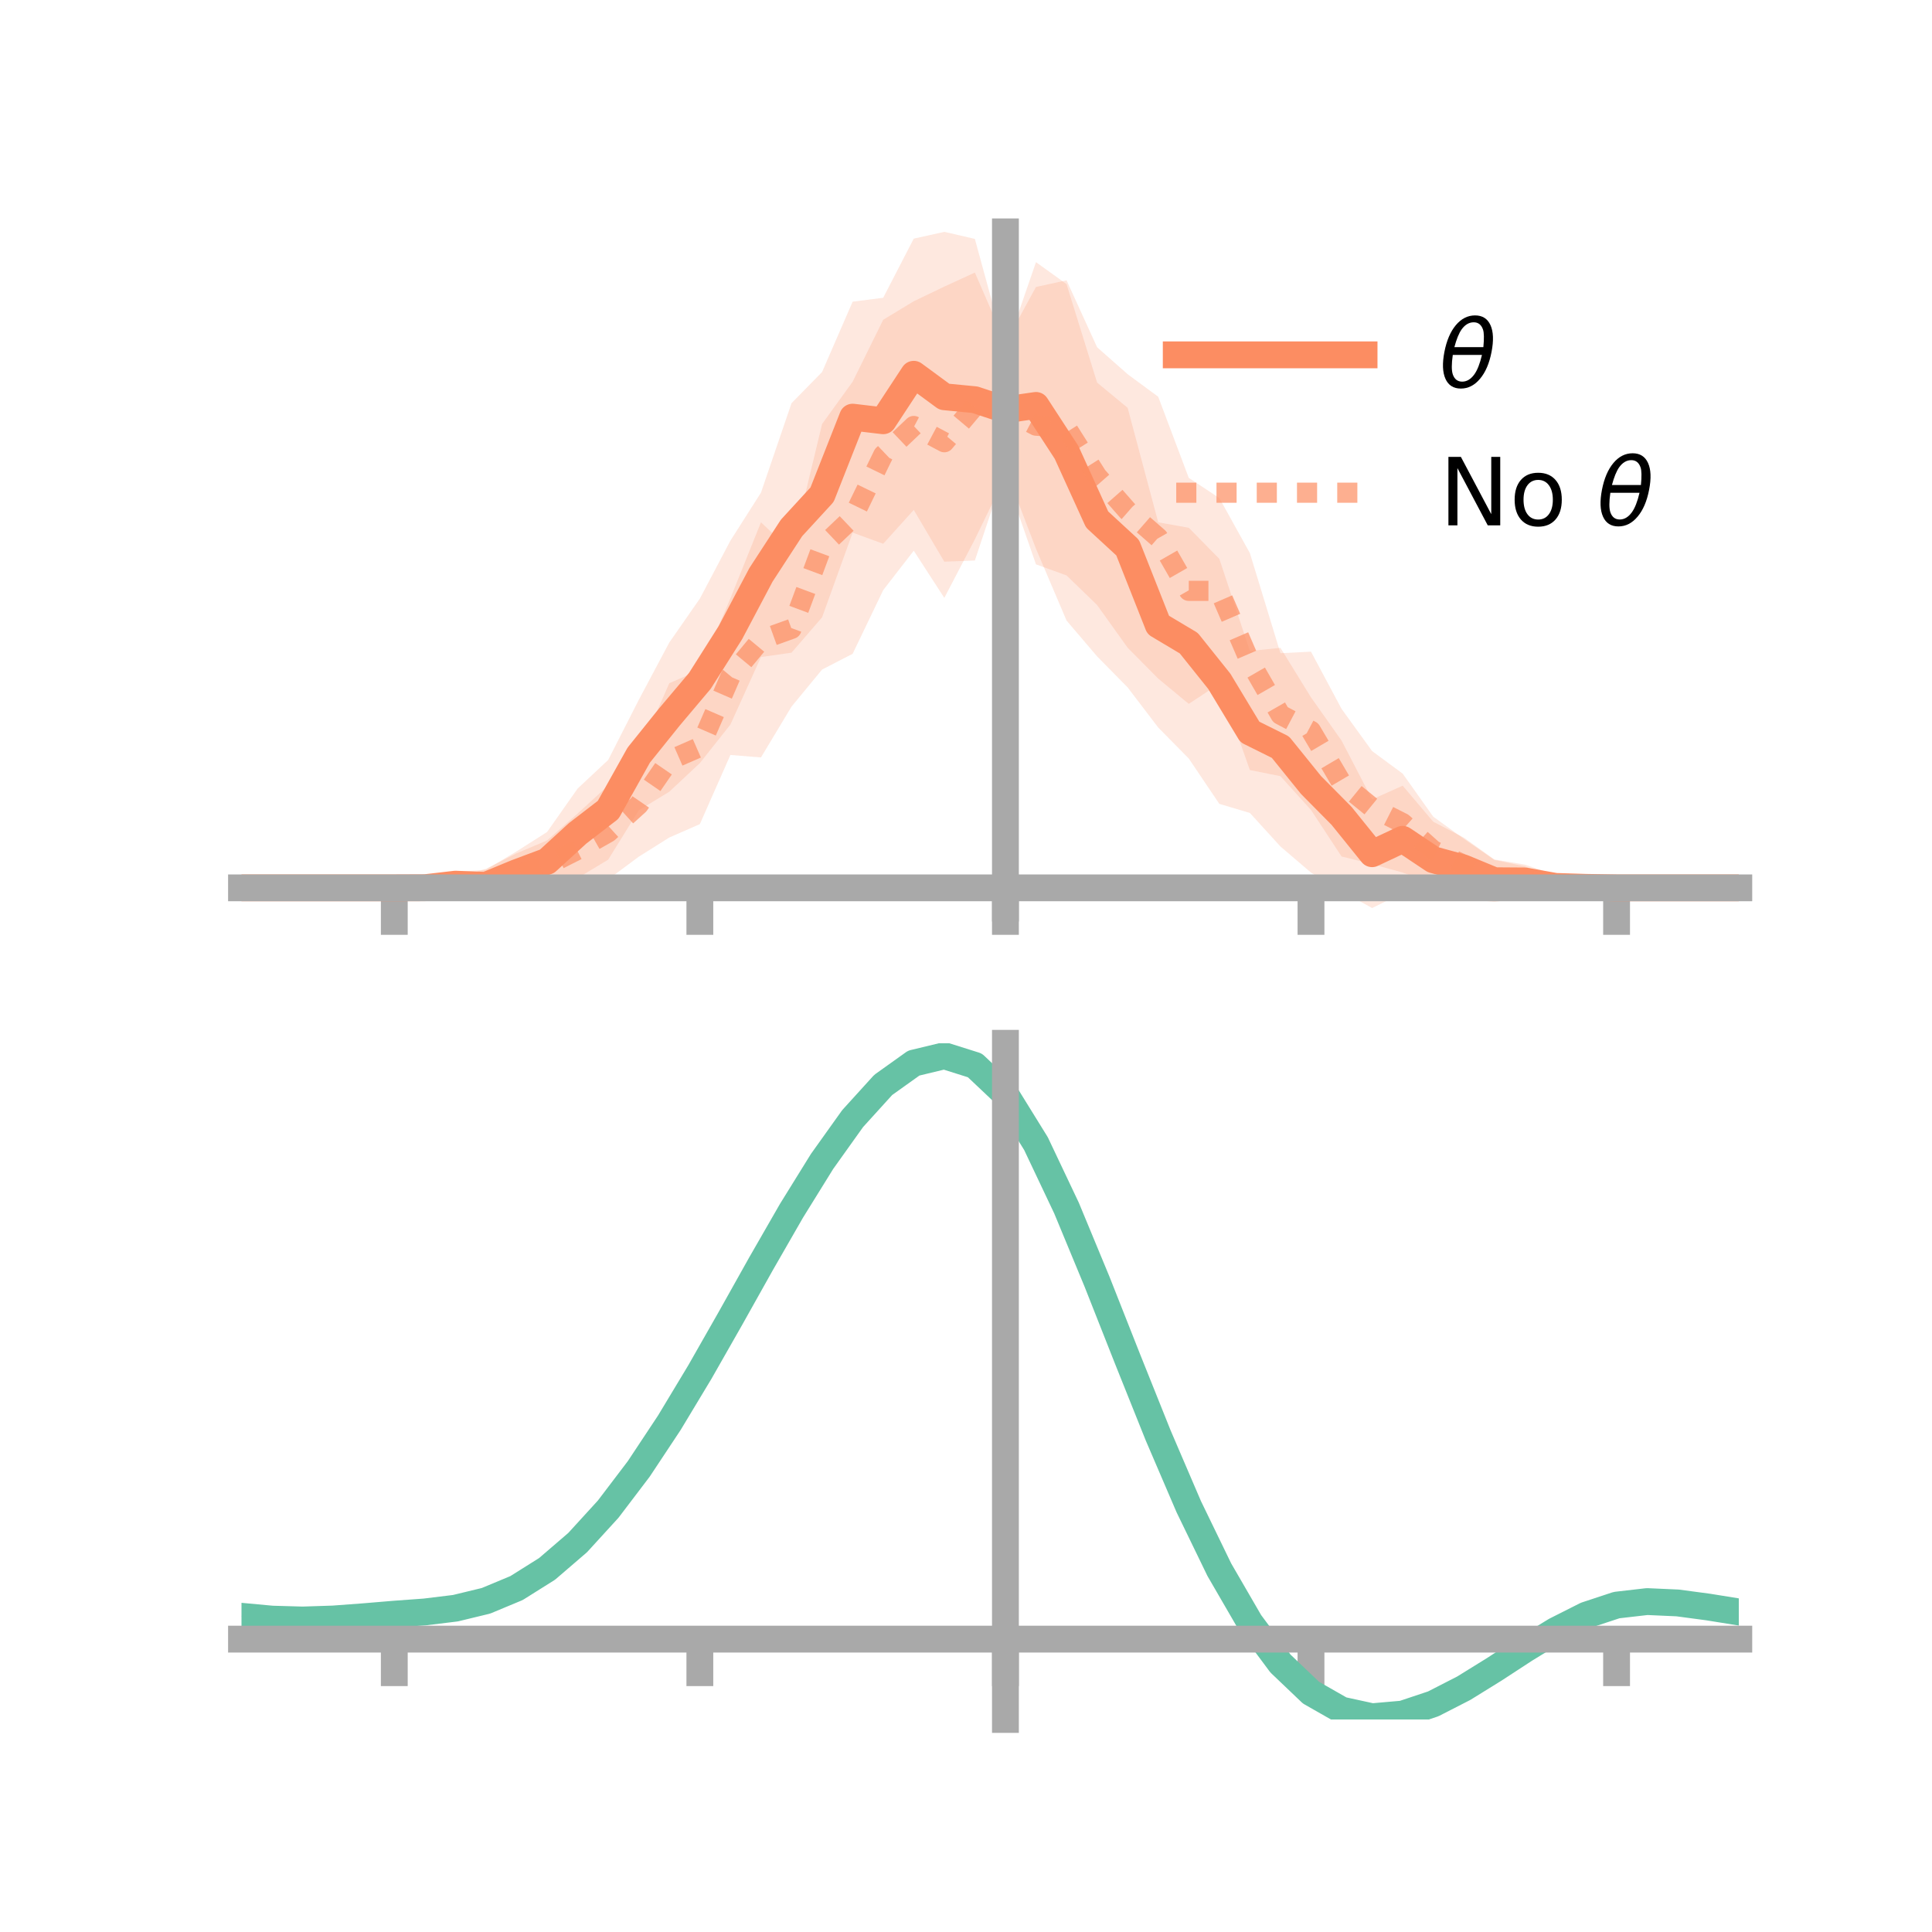 <?xml version="1.0" encoding="utf-8" standalone="no"?>
<!DOCTYPE svg PUBLIC "-//W3C//DTD SVG 1.1//EN"
  "http://www.w3.org/Graphics/SVG/1.1/DTD/svg11.dtd">
<!-- Created with matplotlib (https://matplotlib.org/) -->
<svg height="144pt" version="1.1" viewBox="0 0 144 144" width="144pt" xmlns="http://www.w3.org/2000/svg" xmlns:xlink="http://www.w3.org/1999/xlink">
 <defs>
  <style type="text/css">*{stroke-linecap:butt;stroke-linejoin:round;}</style>
 </defs>
 <g id="figure_1">
  <g id="patch_1">
   <path d="M 0 144 
L 144 144 
L 144 0 
L 0 0 
z
" style="fill:none;"/>
  </g>
  <g id="axes_1">
   <g id="patch_2">
    <path d="M 18 67.68 
L 129.6 67.68 
L 129.6 17.28 
L 18 17.28 
z
" style="fill:none;"/>
   </g>
   <g id="PolyCollection_1">
    <path clip-path="url(#p8276ff7e26)" d="M 18 66.175 
L 18 66.175 
L 20.278 66.175 
L 22.555 66.175 
L 24.833 66.175 
L 27.11 66.175 
L 29.388 66.173 
L 31.665 65.802 
L 33.943 64.987 
L 36.22 64.824 
L 38.498 63.459 
L 40.776 62.012 
L 43.053 58.774 
L 45.331 56.642 
L 47.608 52.17 
L 49.886 47.888 
L 52.163 44.618 
L 54.441 40.297 
L 56.718 36.72 
L 58.996 30.051 
L 61.273 27.729 
L 63.551 22.485 
L 65.829 22.193 
L 68.106 17.786 
L 70.384 17.28 
L 72.661 17.806 
L 74.939 26.146 
L 77.216 19.538 
L 79.494 21.177 
L 81.771 28.515 
L 84.049 30.399 
L 86.327 38.931 
L 88.604 39.337 
L 90.882 41.653 
L 93.159 48.522 
L 95.437 48.285 
L 97.714 51.978 
L 99.992 55.201 
L 102.269 59.582 
L 104.547 58.56 
L 106.824 61.245 
L 109.102 62.43 
L 111.38 64.061 
L 113.657 64.445 
L 115.935 65.205 
L 118.212 65.795 
L 120.49 66.175 
L 122.767 66.175 
L 125.045 66.175 
L 127.322 66.175 
L 129.6 66.175 
L 129.6 66.175 
L 129.6 66.175 
L 127.322 66.175 
L 125.045 66.175 
L 122.767 66.175 
L 120.49 66.175 
L 118.212 66.48 
L 115.935 66.929 
L 113.657 66.874 
L 111.38 67.227 
L 109.102 66.973 
L 106.824 66.912 
L 104.547 66.558 
L 102.269 67.68 
L 99.992 66.419 
L 97.714 65.038 
L 95.437 63.093 
L 93.159 60.593 
L 90.882 59.915 
L 88.604 56.536 
L 86.327 54.226 
L 84.049 51.237 
L 81.771 48.922 
L 79.494 46.253 
L 77.216 40.898 
L 74.939 34.947 
L 72.661 41.778 
L 70.384 41.864 
L 68.106 38.006 
L 65.829 40.529 
L 63.551 39.699 
L 61.273 46.012 
L 58.996 48.645 
L 56.718 48.974 
L 54.441 54.003 
L 52.163 56.877 
L 49.886 59.009 
L 47.608 60.397 
L 45.331 64.073 
L 43.053 65.448 
L 40.776 66.378 
L 38.498 66.635 
L 36.22 67.151 
L 33.943 66.814 
L 31.665 66.53 
L 29.388 66.176 
L 27.11 66.175 
L 24.833 66.175 
L 22.555 66.175 
L 20.278 66.175 
L 18 66.175 
z
" style="fill:#fc8d62;fill-opacity:0.2;"/>
   </g>
   <g id="PolyCollection_2">
    <path clip-path="url(#p8276ff7e26)" d="M 18 66.175 
L 18 66.175 
L 20.278 66.175 
L 22.555 66.175 
L 24.833 66.175 
L 27.11 66.175 
L 29.388 66.175 
L 31.665 65.857 
L 33.943 65.462 
L 36.22 64.758 
L 38.498 63.604 
L 40.776 62.641 
L 43.053 60.638 
L 45.331 58.544 
L 47.608 56.11 
L 49.886 50.923 
L 52.163 49.93 
L 54.441 44.598 
L 56.718 38.93 
L 58.996 41.083 
L 61.273 31.604 
L 63.551 28.452 
L 65.829 23.834 
L 68.106 22.454 
L 70.384 21.361 
L 72.661 20.315 
L 74.939 25.561 
L 77.216 21.39 
L 79.494 20.891 
L 81.771 25.881 
L 84.049 27.892 
L 86.327 29.572 
L 88.604 35.616 
L 90.882 37.122 
L 93.159 41.225 
L 95.437 48.687 
L 97.714 48.571 
L 99.992 52.835 
L 102.269 55.981 
L 104.547 57.661 
L 106.824 60.868 
L 109.102 62.516 
L 111.38 64.09 
L 113.657 64.576 
L 115.935 65.448 
L 118.212 65.943 
L 120.49 66.175 
L 122.767 66.175 
L 125.045 66.175 
L 127.322 66.175 
L 129.6 66.175 
L 129.6 66.175 
L 129.6 66.175 
L 127.322 66.175 
L 125.045 66.175 
L 122.767 66.175 
L 120.49 66.175 
L 118.212 66.396 
L 115.935 66.59 
L 113.657 66.844 
L 111.38 66.843 
L 109.102 66.395 
L 106.824 65.893 
L 104.547 65.034 
L 102.269 64.404 
L 99.992 63.838 
L 97.714 60.37 
L 95.437 57.851 
L 93.159 57.395 
L 90.882 50.958 
L 88.604 52.463 
L 86.327 50.579 
L 84.049 48.278 
L 81.771 45.095 
L 79.494 42.89 
L 77.216 42.064 
L 74.939 35.509 
L 72.661 40.198 
L 70.384 44.564 
L 68.106 41.047 
L 65.829 43.985 
L 63.551 48.73 
L 61.273 49.905 
L 58.996 52.667 
L 56.718 56.455 
L 54.441 56.271 
L 52.163 61.425 
L 49.886 62.423 
L 47.608 63.855 
L 45.331 65.546 
L 43.053 66.037 
L 40.776 66.33 
L 38.498 66.782 
L 36.22 67.055 
L 33.943 66.689 
L 31.665 66.42 
L 29.388 66.175 
L 27.11 66.175 
L 24.833 66.175 
L 22.555 66.175 
L 20.278 66.175 
L 18 66.175 
z
" style="fill:#fc8d62;fill-opacity:0.2;"/>
   </g>
   <g id="matplotlib.axis_1">
    <g id="xtick_1">
     <g id="line2d_1">
      <defs>
       <path d="M 0 0 
L 0 3.5 
" id="m4211edca05" style="stroke:#a9a9a9;stroke-width:2;"/>
      </defs>
      <g>
       <use style="fill:#a9a9a9;stroke:#a9a9a9;stroke-width:2;" x="29.388" xlink:href="#m4211edca05" y="66.175"/>
      </g>
     </g>
    </g>
    <g id="xtick_2">
     <g id="line2d_2">
      <g>
       <use style="fill:#a9a9a9;stroke:#a9a9a9;stroke-width:2;" x="52.163" xlink:href="#m4211edca05" y="66.175"/>
      </g>
     </g>
    </g>
    <g id="xtick_3">
     <g id="line2d_3">
      <g>
       <use style="fill:#a9a9a9;stroke:#a9a9a9;stroke-width:2;" x="74.939" xlink:href="#m4211edca05" y="66.175"/>
      </g>
     </g>
    </g>
    <g id="xtick_4">
     <g id="line2d_4">
      <g>
       <use style="fill:#a9a9a9;stroke:#a9a9a9;stroke-width:2;" x="97.714" xlink:href="#m4211edca05" y="66.175"/>
      </g>
     </g>
    </g>
    <g id="xtick_5">
     <g id="line2d_5">
      <g>
       <use style="fill:#a9a9a9;stroke:#a9a9a9;stroke-width:2;" x="120.49" xlink:href="#m4211edca05" y="66.175"/>
      </g>
     </g>
    </g>
   </g>
   <g id="matplotlib.axis_2"/>
   <g id="line2d_6">
    <path clip-path="url(#p8276ff7e26)" d="M 18 66.175 
L 20.278 66.175 
L 22.555 66.175 
L 24.833 66.175 
L 27.11 66.175 
L 29.388 66.175 
L 31.665 66.166 
L 33.943 65.9 
L 36.22 65.988 
L 38.498 65.047 
L 40.776 64.195 
L 43.053 62.111 
L 45.331 60.357 
L 47.608 56.283 
L 49.886 53.448 
L 52.163 50.748 
L 54.441 47.15 
L 56.718 42.847 
L 58.996 39.348 
L 61.273 36.87 
L 63.551 31.092 
L 65.829 31.361 
L 68.106 27.896 
L 70.384 29.572 
L 72.661 29.792 
L 74.939 30.547 
L 77.216 30.218 
L 79.494 33.715 
L 81.771 38.718 
L 84.049 40.818 
L 86.327 46.579 
L 88.604 47.937 
L 90.882 50.784 
L 93.159 54.557 
L 95.437 55.689 
L 97.714 58.508 
L 99.992 60.81 
L 102.269 63.631 
L 104.547 62.559 
L 106.824 64.078 
L 109.102 64.702 
L 111.38 65.644 
L 113.657 65.66 
L 115.935 66.067 
L 118.212 66.138 
L 120.49 66.175 
L 122.767 66.175 
L 125.045 66.175 
L 127.322 66.175 
L 129.6 66.175 
" style="fill:none;stroke:#fc8d62;stroke-linecap:square;stroke-width:2;"/>
   </g>
   <g id="line2d_7">
    <path clip-path="url(#p8276ff7e26)" d="M 18 66.175 
L 20.278 66.175 
L 22.555 66.175 
L 24.833 66.175 
L 27.11 66.175 
L 29.388 66.175 
L 31.665 66.139 
L 33.943 66.076 
L 36.22 65.906 
L 38.498 65.193 
L 40.776 64.485 
L 43.053 63.338 
L 45.331 62.045 
L 47.608 59.982 
L 49.886 56.673 
L 52.163 55.677 
L 54.441 50.434 
L 56.718 47.693 
L 58.996 46.875 
L 61.273 40.755 
L 63.551 38.591 
L 65.829 33.91 
L 68.106 31.75 
L 70.384 32.962 
L 72.661 30.257 
L 74.939 30.535 
L 77.216 31.727 
L 79.494 31.89 
L 81.771 35.488 
L 84.049 38.085 
L 86.327 40.075 
L 88.604 44.04 
L 90.882 44.04 
L 93.159 49.31 
L 95.437 53.269 
L 97.714 54.47 
L 99.992 58.337 
L 102.269 60.193 
L 104.547 61.348 
L 106.824 63.38 
L 109.102 64.456 
L 111.38 65.467 
L 113.657 65.71 
L 115.935 66.019 
L 118.212 66.17 
L 120.49 66.175 
L 122.767 66.175 
L 125.045 66.175 
L 127.322 66.175 
L 129.6 66.175 
" style="fill:none;stroke:#fc8d62;stroke-dasharray:1.5,1.5;stroke-dashoffset:0;stroke-opacity:0.7;stroke-width:1.5;"/>
   </g>
   <g id="patch_3">
    <path d="M 74.939 67.68 
L 74.939 17.28 
" style="fill:none;stroke:#a9a9a9;stroke-linecap:square;stroke-linejoin:miter;stroke-width:2;"/>
   </g>
   <g id="patch_4">
    <path d="M 129.6 67.68 
L 129.6 17.28 
" style="fill:none;"/>
   </g>
   <g id="patch_5">
    <path d="M 18 66.175 
L 129.6 66.175 
" style="fill:none;stroke:#a9a9a9;stroke-linecap:square;stroke-linejoin:miter;stroke-width:2;"/>
   </g>
   <g id="patch_6">
    <path d="M 18 17.28 
L 129.6 17.28 
" style="fill:none;"/>
   </g>
   <g id="legend_1">
    <g id="line2d_8">
     <path d="M 87.67 26.449 
L 101.67 26.449 
" style="fill:none;stroke:#fc8d62;stroke-linecap:square;stroke-width:2;"/>
    </g>
    <g id="line2d_9"/>
    <g id="text_1">
     <!-- $\theta$ -->
     <g transform="translate(107.27 28.899)scale(0.07 -0.07)">
      <defs>
       <path d="M 45.516 34.672 
L 14.453 34.672 
Q 12.359 20.062 14.5 13.875 
Q 17.188 6.25 24.469 6.25 
Q 31.781 6.25 37.359 13.922 
Q 42.234 20.656 45.516 34.672 
z
M 47.016 42.969 
Q 48.344 56.844 46.625 61.719 
Q 43.953 69.438 36.766 69.438 
Q 29.297 69.438 23.828 61.812 
Q 19.531 55.672 16.156 42.969 
z
M 38.188 76.766 
Q 49.906 76.766 54.594 66.406 
Q 59.281 56.109 55.719 37.844 
Q 52.203 19.625 43.453 9.281 
Q 34.766 -1.125 23.047 -1.125 
Q 11.281 -1.125 6.641 9.281 
Q 2 19.625 5.516 37.844 
Q 9.078 56.109 17.719 66.406 
Q 26.422 76.766 38.188 76.766 
z
" id="DejaVuSans-Oblique-952"/>
      </defs>
      <use transform="translate(0 0.234)" xlink:href="#DejaVuSans-Oblique-952"/>
     </g>
    </g>
    <g id="line2d_10">
     <path d="M 87.67 36.724 
L 101.67 36.724 
" style="fill:none;stroke:#fc8d62;stroke-dasharray:1.5,1.5;stroke-dashoffset:0;stroke-opacity:0.7;stroke-width:1.5;"/>
    </g>
    <g id="line2d_11"/>
    <g id="text_2">
     <!-- No $\theta$ -->
     <g transform="translate(107.27 39.174)scale(0.07 -0.07)">
      <defs>
       <path d="M 9.812 72.906 
L 23.094 72.906 
L 55.422 11.922 
L 55.422 72.906 
L 64.984 72.906 
L 64.984 0 
L 51.703 0 
L 19.391 60.984 
L 19.391 0 
L 9.812 0 
z
" id="DejaVuSans-78"/>
       <path d="M 30.609 48.391 
Q 23.391 48.391 19.188 42.75 
Q 14.984 37.109 14.984 27.297 
Q 14.984 17.484 19.156 11.844 
Q 23.344 6.203 30.609 6.203 
Q 37.797 6.203 41.984 11.859 
Q 46.188 17.531 46.188 27.297 
Q 46.188 37.016 41.984 42.703 
Q 37.797 48.391 30.609 48.391 
z
M 30.609 56 
Q 42.328 56 49.016 48.375 
Q 55.719 40.766 55.719 27.297 
Q 55.719 13.875 49.016 6.219 
Q 42.328 -1.422 30.609 -1.422 
Q 18.844 -1.422 12.172 6.219 
Q 5.516 13.875 5.516 27.297 
Q 5.516 40.766 12.172 48.375 
Q 18.844 56 30.609 56 
z
" id="DejaVuSans-111"/>
       <path id="DejaVuSans-32"/>
      </defs>
      <use transform="translate(0 0.234)" xlink:href="#DejaVuSans-78"/>
      <use transform="translate(74.805 0.234)" xlink:href="#DejaVuSans-111"/>
      <use transform="translate(135.986 0.234)" xlink:href="#DejaVuSans-32"/>
      <use transform="translate(167.773 0.234)" xlink:href="#DejaVuSans-Oblique-952"/>
     </g>
    </g>
   </g>
  </g>
  <g id="axes_2">
   <g id="patch_7">
    <path d="M 18 128.16 
L 129.6 128.16 
L 129.6 77.76 
L 18 77.76 
z
" style="fill:none;"/>
   </g>
   <g id="PolyCollection_3">
    <path clip-path="url(#p38876da072)" d="M 18 120.509 
L 18 120.43 
L 20.278 120.648 
L 22.555 120.713 
L 24.833 120.632 
L 27.11 120.454 
L 29.388 120.254 
L 31.665 120.084 
L 33.943 119.801 
L 36.22 119.244 
L 38.498 118.285 
L 40.776 116.834 
L 43.053 114.839 
L 45.331 112.292 
L 47.608 109.225 
L 49.886 105.707 
L 52.163 101.837 
L 54.441 97.747 
L 56.718 93.589 
L 58.996 89.539 
L 61.273 85.787 
L 63.551 82.531 
L 65.829 79.974 
L 68.106 78.318 
L 70.384 77.76 
L 72.661 78.49 
L 74.939 80.676 
L 77.216 84.407 
L 79.494 89.283 
L 81.771 94.858 
L 84.049 100.715 
L 86.327 106.488 
L 88.604 111.877 
L 90.882 116.649 
L 93.159 120.637 
L 95.437 123.745 
L 97.714 125.94 
L 99.992 127.25 
L 102.269 127.752 
L 104.547 127.56 
L 106.824 126.812 
L 109.102 125.663 
L 111.38 124.276 
L 113.657 122.815 
L 115.935 121.439 
L 118.212 120.302 
L 120.49 119.554 
L 122.767 119.293 
L 125.045 119.401 
L 127.322 119.714 
L 129.6 120.094 
L 129.6 120.198 
L 129.6 120.198 
L 127.322 119.843 
L 125.045 119.548 
L 122.767 119.452 
L 120.49 119.717 
L 118.212 120.472 
L 115.935 121.634 
L 113.657 123.051 
L 111.38 124.561 
L 109.102 125.995 
L 106.824 127.18 
L 104.547 127.953 
L 102.269 128.16 
L 99.992 127.67 
L 97.714 126.382 
L 95.437 124.236 
L 93.159 121.214 
L 90.882 117.347 
L 88.604 112.726 
L 86.327 107.505 
L 84.049 101.908 
L 81.771 96.225 
L 79.494 90.809 
L 77.216 86.07 
L 74.939 82.445 
L 72.661 80.325 
L 70.384 79.619 
L 68.106 80.159 
L 65.829 81.755 
L 63.551 84.216 
L 61.273 87.342 
L 58.996 90.939 
L 56.718 94.815 
L 54.441 98.788 
L 52.163 102.694 
L 49.886 106.386 
L 47.608 109.744 
L 45.331 112.674 
L 43.053 115.114 
L 40.776 117.036 
L 38.498 118.447 
L 36.22 119.386 
L 33.943 119.932 
L 31.665 120.207 
L 29.388 120.367 
L 27.11 120.551 
L 24.833 120.711 
L 22.555 120.776 
L 20.278 120.711 
L 18 120.509 
z
" style="fill:#66c2a5;fill-opacity:0.2;"/>
   </g>
   <g id="matplotlib.axis_3">
    <g id="xtick_6">
     <g id="line2d_12">
      <g>
       <use style="fill:#a9a9a9;stroke:#a9a9a9;stroke-width:2;" x="29.388" xlink:href="#m4211edca05" y="122.173"/>
      </g>
     </g>
    </g>
    <g id="xtick_7">
     <g id="line2d_13">
      <g>
       <use style="fill:#a9a9a9;stroke:#a9a9a9;stroke-width:2;" x="52.163" xlink:href="#m4211edca05" y="122.173"/>
      </g>
     </g>
    </g>
    <g id="xtick_8">
     <g id="line2d_14">
      <g>
       <use style="fill:#a9a9a9;stroke:#a9a9a9;stroke-width:2;" x="74.939" xlink:href="#m4211edca05" y="122.173"/>
      </g>
     </g>
    </g>
    <g id="xtick_9">
     <g id="line2d_15">
      <g>
       <use style="fill:#a9a9a9;stroke:#a9a9a9;stroke-width:2;" x="97.714" xlink:href="#m4211edca05" y="122.173"/>
      </g>
     </g>
    </g>
    <g id="xtick_10">
     <g id="line2d_16">
      <g>
       <use style="fill:#a9a9a9;stroke:#a9a9a9;stroke-width:2;" x="120.49" xlink:href="#m4211edca05" y="122.173"/>
      </g>
     </g>
    </g>
   </g>
   <g id="matplotlib.axis_4"/>
   <g id="line2d_17">
    <path clip-path="url(#p38876da072)" d="M 18 120.469 
L 20.278 120.68 
L 22.555 120.745 
L 24.833 120.671 
L 27.11 120.502 
L 29.388 120.311 
L 31.665 120.145 
L 33.943 119.866 
L 36.22 119.315 
L 38.498 118.366 
L 40.776 116.935 
L 43.053 114.977 
L 45.331 112.483 
L 47.608 109.485 
L 49.886 106.047 
L 52.163 102.266 
L 54.441 98.267 
L 56.718 94.202 
L 58.996 90.239 
L 61.273 86.565 
L 63.551 83.373 
L 65.829 80.864 
L 68.106 79.238 
L 70.384 78.69 
L 72.661 79.407 
L 74.939 81.56 
L 77.216 85.238 
L 79.494 90.046 
L 81.771 95.542 
L 84.049 101.311 
L 86.327 106.997 
L 88.604 112.302 
L 90.882 116.998 
L 93.159 120.925 
L 95.437 123.99 
L 97.714 126.161 
L 99.992 127.46 
L 102.269 127.956 
L 104.547 127.756 
L 106.824 126.996 
L 109.102 125.829 
L 111.38 124.419 
L 113.657 122.933 
L 115.935 121.536 
L 118.212 120.387 
L 120.49 119.635 
L 122.767 119.372 
L 125.045 119.474 
L 127.322 119.779 
L 129.6 120.146 
" style="fill:none;stroke:#66c2a5;stroke-linecap:square;stroke-width:2;"/>
   </g>
   <g id="patch_8">
    <path d="M 74.939 128.16 
L 74.939 77.76 
" style="fill:none;stroke:#a9a9a9;stroke-linecap:square;stroke-linejoin:miter;stroke-width:2;"/>
   </g>
   <g id="patch_9">
    <path d="M 129.6 128.16 
L 129.6 77.76 
" style="fill:none;"/>
   </g>
   <g id="patch_10">
    <path d="M 18 122.173 
L 129.6 122.173 
" style="fill:none;stroke:#a9a9a9;stroke-linecap:square;stroke-linejoin:miter;stroke-width:2;"/>
   </g>
   <g id="patch_11">
    <path d="M 18 77.76 
L 129.6 77.76 
" style="fill:none;"/>
   </g>
  </g>
 </g>
 <defs>
  <clipPath id="p8276ff7e26">
   <rect height="50.4" width="111.6" x="18" y="17.28"/>
  </clipPath>
  <clipPath id="p38876da072">
   <rect height="50.4" width="111.6" x="18" y="77.76"/>
  </clipPath>
 </defs>
</svg>
